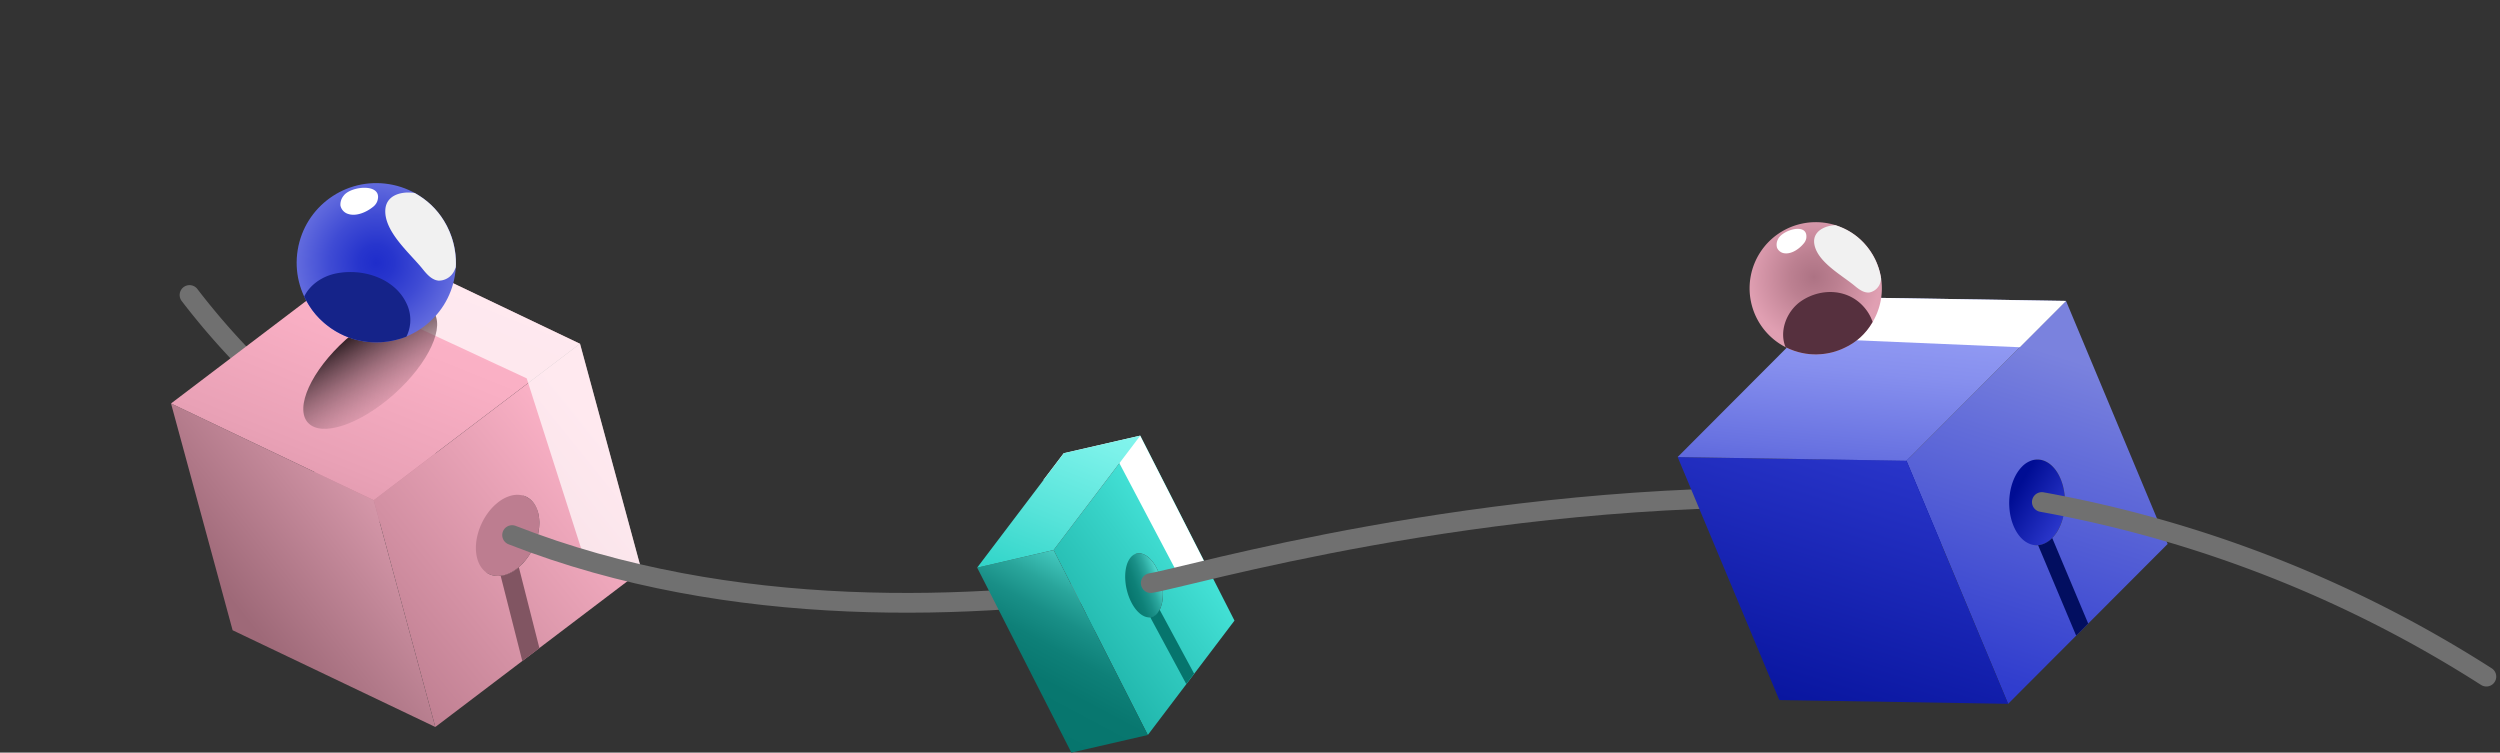 <svg xmlns="http://www.w3.org/2000/svg" xmlns:xlink="http://www.w3.org/1999/xlink" width="632.955" height="190.54" viewBox="0 0 632.955 190.54">
  <rect x="0" y="0" width="632.955" height="190.54" fill="#333333" stroke="none"/>
  <defs>
    <linearGradient id="linear-gradient" x1="0.079" y1="0.985" x2="0.78" y2="0.177" gradientUnits="objectBoundingBox">
      <stop offset="0" stop-color="#ba7b8d"/>
      <stop offset="1" stop-color="#ffb5ca"/>
    </linearGradient>
    <linearGradient id="linear-gradient-2" x1="0.304" y1="0.688" x2="0.734" y2="0.276" gradientUnits="objectBoundingBox">
      <stop offset="0" stop-color="#9e6978"/>
      <stop offset="1" stop-color="#d496a8"/>
    </linearGradient>
    <linearGradient id="linear-gradient-3" x1="0.012" y1="1.246" x2="0.745" y2="0.125" gradientUnits="objectBoundingBox">
      <stop offset="0" stop-color="#cc879b"/>
      <stop offset="0.043" stop-color="#cf8a9e"/>
      <stop offset="0.411" stop-color="#e9a1b6"/>
      <stop offset="0.741" stop-color="#f9afc4"/>
      <stop offset="1" stop-color="#ffb5ca"/>
    </linearGradient>
    <clipPath id="clip-path">
      <path id="Tracé_281" data-name="Tracé 281" d="M446.074,309.182l-51.321-24.493-52.2,39.6,51.321,24.493L409.466,406.2l52.192-39.6Zm-16.009,56.971a9.075,9.075,0,0,1-3.24,1.622c-3.084.773-5.808-.768-6.752-4.24-1.268-4.679,1.151-11.081,5.4-14.3a9.049,9.049,0,0,1,3.242-1.625c3.078-.771,5.8.764,6.75,4.243C436.735,356.527,434.316,362.929,430.064,366.153Z" transform="translate(-342.551 -284.689)" fill="none"/>
    </clipPath>
    <linearGradient id="linear-gradient-4" x1="0.54" y1="0.473" x2="0.974" y2="0.343" gradientUnits="objectBoundingBox">
      <stop offset="0" stop-color="#06756d"/>
      <stop offset="0.27" stop-color="#08776f"/>
      <stop offset="0.463" stop-color="#0e8178"/>
      <stop offset="0.631" stop-color="#1a9088"/>
      <stop offset="0.786" stop-color="#2aa69d"/>
      <stop offset="0.93" stop-color="#3fc3b9"/>
      <stop offset="1" stop-color="#4cd4ca"/>
    </linearGradient>
    <linearGradient id="linear-gradient-5" x1="-0.082" y1="1.158" x2="0.936" y2="0.007" gradientUnits="objectBoundingBox">
      <stop offset="0" stop-color="#08998f"/>
      <stop offset="0.209" stop-color="#15a89e"/>
      <stop offset="0.616" stop-color="#37d2c7"/>
      <stop offset="1" stop-color="#5cfff3"/>
    </linearGradient>
    <clipPath id="clip-path-2">
      <path id="Tracé_286" data-name="Tracé 286" d="M504.237,312.865l-19.36,4.452-21.941,28.967,19.358-4.453,23.849,46.827,21.942-28.965Zm2.9,45.93c-1.69.456-3.738-.927-5.184-3.76-1.935-3.82-2.064-8.821-.28-11.166a2.959,2.959,0,0,1,1.576-1.132c1.688-.456,3.732.922,5.179,3.764,1.94,3.8,2.061,8.807.28,11.166A2.932,2.932,0,0,1,507.139,358.8Z" transform="translate(-462.937 -312.865)" fill="none"/>
    </clipPath>
    <linearGradient id="linear-gradient-6" x1="0.322" y1="0.896" x2="0.691" y2="0.076" gradientUnits="objectBoundingBox">
      <stop offset="0" stop-color="#06756d"/>
      <stop offset="0.286" stop-color="#08776f"/>
      <stop offset="0.476" stop-color="#0e8078"/>
      <stop offset="0.639" stop-color="#198f87"/>
      <stop offset="0.786" stop-color="#29a59b"/>
      <stop offset="0.921" stop-color="#3dc0b6"/>
      <stop offset="1" stop-color="#4cd4ca"/>
    </linearGradient>
    <linearGradient id="linear-gradient-7" x1="-0.006" y1="1.545" x2="1.077" y2="-0.691" gradientUnits="objectBoundingBox">
      <stop offset="0" stop-color="#0ac6b8"/>
      <stop offset="0.124" stop-color="#22cfc2"/>
      <stop offset="0.416" stop-color="#56e3d9"/>
      <stop offset="0.669" stop-color="#7cf2ea"/>
      <stop offset="0.873" stop-color="#93fbf4"/>
      <stop offset="1" stop-color="#9cfff8"/>
    </linearGradient>
    <linearGradient id="linear-gradient-8" x1="0.775" y1="0.567" x2="1.021" y2="0.618" gradientUnits="objectBoundingBox">
      <stop offset="0" stop-color="#000d94"/>
      <stop offset="1" stop-color="#2b37cc"/>
    </linearGradient>
    <linearGradient id="linear-gradient-9" x1="0.333" y1="1.176" x2="0.595" y2="0.118" gradientUnits="objectBoundingBox">
      <stop offset="0" stop-color="#1f2dcb"/>
      <stop offset="0.256" stop-color="#313ece"/>
      <stop offset="0.772" stop-color="#626cd9"/>
      <stop offset="1" stop-color="#7a82de"/>
    </linearGradient>
    <linearGradient id="linear-gradient-10" x1="0.189" y1="1.255" x2="0.728" y2="-0.055" xlink:href="#linear-gradient-8"/>
    <linearGradient id="linear-gradient-11" x1="0.264" y1="1.583" x2="0.804" y2="-0.896" gradientUnits="objectBoundingBox">
      <stop offset="0" stop-color="#3541cb"/>
      <stop offset="0.063" stop-color="#434ed1"/>
      <stop offset="0.258" stop-color="#6872e1"/>
      <stop offset="0.451" stop-color="#868fee"/>
      <stop offset="0.641" stop-color="#9ba3f7"/>
      <stop offset="0.826" stop-color="#a8affd"/>
      <stop offset="1" stop-color="#adb4ff"/>
    </linearGradient>
    <clipPath id="clip-path-3">
      <path id="Tracé_294" data-name="Tracé 294" d="M642.19,292.739l25.733,61.529-40.389,40.477L601.8,333.216Zm-3.532,60.067c3.289-3.293,4.249-10.022,2.154-15.033-1.559-3.723-4.376-5.445-7.073-4.72a6.029,6.029,0,0,0-2.672,1.625c-3.279,3.291-4.249,10.022-2.154,15.033,1.559,3.732,4.372,5.447,7.067,4.723a6.043,6.043,0,0,0,2.679-1.629" transform="translate(-601.801 -292.739)" fill="none"/>
    </clipPath>
    <clipPath id="clip-path-4">
      <path id="Tracé_296" data-name="Tracé 296" d="M625.55,333.606l-57.939-.952L608,292.177l57.939.952Z" transform="translate(-567.611 -292.177)" fill="none"/>
    </clipPath>
    <linearGradient id="linear-gradient-12" x1="2.25" y1="-3.386" x2="3.049" y2="-1.852" gradientUnits="objectBoundingBox">
      <stop offset="0" stop-color="#242fb0"/>
      <stop offset="0.115" stop-color="#2934b2" stop-opacity="0.965"/>
      <stop offset="0.276" stop-color="#3742ba" stop-opacity="0.863"/>
      <stop offset="0.463" stop-color="#4f59c8" stop-opacity="0.694"/>
      <stop offset="0.67" stop-color="#7179da" stop-opacity="0.459"/>
      <stop offset="0.892" stop-color="#9ba2f2" stop-opacity="0.161"/>
      <stop offset="1" stop-color="#b3b9ff" stop-opacity="0"/>
    </linearGradient>
    <radialGradient id="radial-gradient" cx="0.5" cy="0.5" r="0.5" gradientTransform="matrix(0.98, -0.201, 0.201, 0.98, -0.103, 0.025)" gradientUnits="objectBoundingBox">
      <stop offset="0" stop-color="#ad7384"/>
      <stop offset="0.368" stop-color="#bc8091"/>
      <stop offset="1" stop-color="#e09fb2"/>
    </radialGradient>
    <clipPath id="clip-path-5">
      <path id="Tracé_302" data-name="Tracé 302" d="M580.95,306.656c-.071-.114-.141-.227-.207-.337a16.419,16.419,0,0,1-1.666-3.788h0a14.713,14.713,0,0,1-.612-2.976c-.036-.3-.063-.641-.08-.979,0-.083-.007-.164-.01-.246,0-.032,0-.064,0-.095,0-.093-.005-.185-.005-.274q-.013-.712.034-1.371c.008-.142.019-.286.031-.429l.005-.053c.01-.1.02-.2.032-.3a14.765,14.765,0,0,1,.417-2.242c.034-.129.07-.258.107-.385.015-.058.031-.112.046-.166s.031-.105.046-.156l.022-.069.024-.075c.014-.046.029-.093.044-.139a16.781,16.781,0,0,1,.793-2l.02-.044-.008.02.073-.156c.1-.214.227-.451.361-.69.069-.132.141-.263.2-.376.176-.305.422-.707.624-1l.007-.008c.095-.141.192-.28.288-.414l0,0,.008-.012c.058-.08.115-.159.169-.23.076-.1.151-.195.225-.29q.338-.44.732-.88l.008-.008c.207-.231.424-.461.659-.691a16.091,16.091,0,0,1,3.967-2.9,15.533,15.533,0,0,1,2.71-1.132l.115-.036h0l.005,0,.01,0c.278-.086.559-.168.869-.246.205-.054.444-.107.651-.149l.012,0,.063-.014h0c.337-.068.488-.1.744-.134l.085-.014h0c.28-.046.476-.071.73-.095.161-.019.324-.034.488-.047l.029,0c.209-.017.42-.029.632-.037h.024c.185-.007.371-.012.557-.012.132,0,.261,0,.388,0l.147,0a15.524,15.524,0,0,1,2.967.354l.144.032,0,0c.295.064.569.131.786.192l.222.063.019.005.019.005c.364.105.815.244,1.391.468a16.146,16.146,0,0,1,6.836,4.911c.053.063.105.127.158.192l.019.025c.278.342.547.7.756,1.02l.041.061c.168.253.346.534.518.825.031.046.059.092.088.136l.08.151c.059.1.115.2.171.3.136.244.261.483.364.7.095.2.181.39.264.578l.029.066c.027.066.056.132.083.2.047.108.09.212.127.312l.008.02.01.025a16.167,16.167,0,0,1,1.022,8.241c-.008.073-.019.144-.029.215l-.014.095c-.015.105-.032.2-.049.3a16.48,16.48,0,0,1-2.235,5.994,15.53,15.53,0,0,1-6.929,6.3l-.007,0-.073.034c-.124.059-.249.119-.383.178l-.151.068-.2.088h0l-.005,0h0l-.234.1-.01,0c-.31.127-.515.2-.53.205h0c-.268.1-.437.159-.732.247l-.049.017h0l0,0-.063.017-.064.019c-.115.036-.237.071-.366.108l-.058.017-.217.058-.019.005-.007,0c-.217.061-.5.124-.737.171l-.012,0-.068.014-.122.024-.032.007c-.244.049-.388.075-.615.107l-.063.01-.012,0q-.234.036-.478.066c-.064.008-.129.014-.193.02l-.224.025c-.078.008-.164.015-.252.022-.325.027-.641.042-.946.051h-.024a15.926,15.926,0,0,1-3.832-.354l-.146-.034c-.205-.047-.4-.1-.607-.147l-.18-.044c-.237-.059-.622-.175-1.052-.322a15.605,15.605,0,0,1-2.335-1.005c-.112-.059-.222-.119-.324-.176-.078-.042-.163-.09-.249-.139a15.484,15.484,0,0,1-3.667-2.849c-.069-.073-.137-.146-.2-.215l-.03-.036a16.109,16.109,0,0,1-1.891-2.442Z" transform="translate(-578.364 -280.972)" fill="none"/>
    </clipPath>
    <linearGradient id="linear-gradient-13" x1="107.405" y1="79.024" x2="107.712" y2="79.936" gradientUnits="objectBoundingBox">
      <stop offset="0.005" stop-color="#f1f1f1"/>
      <stop offset="1" stop-color="#fff" stop-opacity="0"/>
    </linearGradient>
    <linearGradient id="linear-gradient-14" x1="0.69" y1="0.06" x2="0.147" y2="1.318" gradientUnits="objectBoundingBox">
      <stop offset="0" stop-color="#2e1e23"/>
      <stop offset="1" stop-color="#d496a8" stop-opacity="0"/>
    </linearGradient>
    <radialGradient id="radial-gradient-2" cx="0.5" cy="0.5" r="0.5" gradientTransform="matrix(0.161, 0.987, -0.987, 0.161, 0.913, -0.074)" gradientUnits="objectBoundingBox">
      <stop offset="0" stop-color="#1f2dcb"/>
      <stop offset="0.225" stop-color="#2735cd"/>
      <stop offset="0.589" stop-color="#3f4bd4"/>
      <stop offset="1" stop-color="#626bde"/>
    </radialGradient>
    <clipPath id="clip-path-6">
      <path id="Tracé_306" data-name="Tracé 306" d="M362.6,302.415c-.058-.151-.11-.3-.163-.447a19.739,19.739,0,0,1-1.049-4.869h0a17.669,17.669,0,0,1,0-3.657c.031-.366.081-.773.142-1.174.015-.1.031-.2.047-.295.005-.037.014-.075.02-.112.019-.11.037-.219.058-.324.105-.563.231-1.1.373-1.608.044-.168.091-.334.139-.5l.02-.061c.036-.119.071-.234.108-.347a18.063,18.063,0,0,1,1.034-2.542c.071-.144.146-.288.219-.43.032-.063.064-.122.1-.183s.059-.115.091-.173l.042-.076.044-.083c.027-.049.059-.1.088-.153a19.784,19.784,0,0,1,1.418-2.171l.034-.047-.015.022c.042-.056.085-.114.125-.166.168-.227.376-.478.591-.727.115-.139.229-.276.334-.393.281-.317.668-.73.976-1.024l.008-.008c.147-.144.3-.285.441-.419l.005-.005.014-.012c.086-.08.175-.159.254-.229.115-.1.225-.195.336-.288.337-.291.7-.58,1.078-.861l.01-.008c.3-.222.613-.441.946-.654a19.326,19.326,0,0,1,5.381-2.462,18.612,18.612,0,0,1,3.469-.678l.146-.017h.005l.014,0c.349-.034.7-.061,1.085-.078.254-.015.549-.019.8-.019h.1c.414,0,.6,0,.91.02l.1.005h0c.341.015.581.032.886.064.195.019.39.039.585.064l.036,0c.251.032.5.068.756.11l.027.005c.22.036.441.076.661.12.156.032.307.064.456.1l.173.039a18.775,18.775,0,0,1,3.415,1.135c.076.034.132.059.163.075h0c.332.147.639.293.88.417l.247.127.022.01.019.012c.405.21.9.483,1.529.886a19.446,19.446,0,0,1,6.875,7.446c.047.088.093.175.141.264l.017.034c.244.471.474.963.644,1.386l.032.083c.139.337.28.712.413,1.1l.07.181.059.2c.044.134.086.268.129.4.1.319.19.63.259.915.064.254.12.5.171.746l.019.085c.017.085.036.169.051.253.029.139.054.271.075.4l.005.027.007.034a19.484,19.484,0,0,1-.788,9.966c-.027.083-.056.164-.086.246l-.037.108c-.044.12-.088.232-.132.341a19.812,19.812,0,0,1-4.086,6.528,18.689,18.689,0,0,1-9.693,5.755l-.01,0-.093.024c-.161.041-.324.08-.495.117l-.195.042c-.09.02-.178.037-.261.054h0l-.007,0h0c-.105.022-.205.042-.3.059l-.012,0c-.4.075-.656.11-.676.114h0c-.339.054-.554.083-.924.115l-.063.007h0l0,0h0l-.08.005-.078.007c-.146.014-.3.027-.459.037l-.071.007-.271.015-.022,0h-.008c-.271.02-.624.025-.912.025h-.286c-.3,0-.476-.007-.752-.024l-.076,0H380.4c-.188-.01-.381-.022-.578-.039-.08-.005-.156-.014-.232-.02s-.18-.017-.271-.027-.2-.019-.3-.034c-.391-.046-.766-.105-1.127-.169l-.027-.005a19.111,19.111,0,0,1-4.435-1.346c-.078-.032-.132-.058-.163-.073-.231-.107-.454-.212-.681-.322l-.2-.095c-.264-.127-.691-.356-1.163-.634a18.915,18.915,0,0,1-2.512-1.749c-.119-.1-.234-.193-.339-.286-.083-.069-.169-.146-.259-.225a18.53,18.53,0,0,1-3.637-4.245c-.064-.1-.127-.205-.185-.3l-.027-.047a19.56,19.56,0,0,1-1.64-3.338Z" transform="translate(-361.291 -275.136)" fill="none"/>
    </clipPath>
    <linearGradient id="linear-gradient-15" x1="136.801" y1="63.228" x2="137.141" y2="64.068" xlink:href="#linear-gradient-13"/>
  </defs>
  <g id="pic" transform="translate(-299.221 -229.999)">
    <path id="Tracé_275" data-name="Tracé 275" d="M380.618,326.938a184.865,184.865,0,0,1-35.332-35.084" transform="translate(1.92 12.835)" fill="none" stroke="#707070" stroke-linecap="round" stroke-miterlimit="10" stroke-width="5"/>
    <g id="Groupe_150" data-name="Groupe 150" transform="translate(342.521 292.546)">
      <path id="Tracé_276" data-name="Tracé 276" d="M423.759,339.654a11.93,11.93,0,0,0,.005-1.23c0-.21.019-.429,0-.635a9.691,9.691,0,0,0-.3-1.808,5.871,5.871,0,0,0-3.013-3.952l-51.323-24.493a5.876,5.876,0,0,1,3.015,3.952,9.839,9.839,0,0,1,.3,1.807c.015.214-.007.436,0,.651a11.731,11.731,0,0,1-.012,1.268c0,.051-.015.1-.02.151a13.81,13.81,0,0,1-.275,1.7c-.019.088-.036.178-.058.266a15.506,15.506,0,0,1-.537,1.757c-.02.054-.037.11-.059.164a16.363,16.363,0,0,1-.819,1.81l-.017.034a15.789,15.789,0,0,1-1.078,1.742c-.019.025-.037.047-.056.071a14.414,14.414,0,0,1-1.069,1.3c-.112.122-.22.246-.336.363a12.746,12.746,0,0,1-1.368,1.225,10.623,10.623,0,0,1-1.252.808c-.071.039-.142.083-.214.119a8.121,8.121,0,0,1-1.19.512c-.2.068-.391.136-.586.183a6.517,6.517,0,0,1-.841.144c-.124.015-.247.022-.369.029a5.721,5.721,0,0,1-.59.005c-.09-.005-.18-.008-.269-.017a5.333,5.333,0,0,1-.808-.136l-.041-.014a4.963,4.963,0,0,1-.822-.3l51.321,24.491c.091.044.183.085.276.122a5.084,5.084,0,0,0,.549.181l.039.012.01,0a5.086,5.086,0,0,0,.647.125c.049.007.1,0,.151.008.088.008.178.012.268.015s.2.02.308.019.19-.017.283-.022c.122-.007.244-.015.368-.029.069-.008.136-.005.2-.017a6.364,6.364,0,0,0,.639-.127c.161-.041.324-.086.486-.141.034-.01.066-.031.1-.042a8.4,8.4,0,0,0,1.188-.512c.071-.037.142-.08.214-.119a10.354,10.354,0,0,0,1.252-.808,12.814,12.814,0,0,0,1.156-.995c.075-.073.139-.156.212-.23.115-.117.224-.241.336-.363.147-.161.3-.31.442-.48.22-.264.429-.541.63-.822l.053-.066.024-.032c.2-.278.385-.561.563-.852q.252-.409.481-.837l.01-.022.017-.034q.206-.386.39-.783c.132-.283.254-.569.369-.859.022-.056.039-.112.059-.168s.041-.112.061-.168c.069-.186.142-.373.2-.563.105-.319.2-.641.283-.963.019-.076.032-.154.051-.23s.037-.175.058-.264c.044-.2.093-.393.129-.591.066-.369.11-.737.146-1.1.005-.051.015-.1.02-.151Z" transform="translate(-330.547 -268.819)" fill="#bd7d90"/>
      <g id="Groupe_144" data-name="Groupe 144" transform="translate(51.322 24.493)">
        <path id="Tracé_277" data-name="Tracé 277" d="M425.008,299.142l15.584,57.42-52.192,39.6-15.594-57.418ZM409,356.113c4.252-3.223,6.67-9.626,5.4-14.3-.951-3.479-3.672-5.014-6.75-4.243a9.049,9.049,0,0,0-3.242,1.625c-4.252,3.222-6.67,9.624-5.4,14.3.944,3.472,3.666,5.013,6.752,4.24a9.075,9.075,0,0,0,3.24-1.622" transform="translate(-372.806 -299.142)" fill="url(#linear-gradient)"/>
      </g>
      <g id="Groupe_145" data-name="Groupe 145" transform="translate(0 39.603)">
        <path id="Tracé_278" data-name="Tracé 278" d="M409.437,389.968l-51.322-24.492-15.594-57.417,51.322,24.492Z" transform="translate(-342.521 -308.058)" fill="url(#linear-gradient-2)"/>
      </g>
      <g id="Groupe_146" data-name="Groupe 146" transform="translate(0 0)">
        <path id="Tracé_279" data-name="Tracé 279" d="M393.843,348.784l-51.322-24.492,52.2-39.6,51.322,24.492Z" transform="translate(-342.521 -284.689)" fill="url(#linear-gradient-3)"/>
      </g>
      <g id="Groupe_149" data-name="Groupe 149" transform="translate(0.05)">
        <g id="Groupe_148" data-name="Groupe 148" clip-path="url(#clip-path)">
          <g id="Groupe_147" data-name="Groupe 147" transform="translate(36.579 -3.685)">
            <line id="Ligne_9" data-name="Ligne 9" x2="7.193" y2="28.318" transform="translate(48.345 82.738)" fill="none" stroke="#815562" stroke-miterlimit="10" stroke-width="5"/>
            <path id="Tracé_280" data-name="Tracé 280" d="M377.608,282.515,431.726,307.6l16.491,60.622L432.423,365.9l-14.865-46.454-53.422-24.853Z" transform="translate(-364.136 -282.515)" fill="#fff" opacity="0.7"/>
          </g>
        </g>
      </g>
    </g>
    <path id="Tracé_282" data-name="Tracé 282" d="M555.17,340.007c-44.42,6.746-106.105,9.493-161.692-12.285" transform="translate(35.397 37.75)" fill="none" stroke="#707070" stroke-linecap="round" stroke-miterlimit="10" stroke-width="5"/>
    <g id="Groupe_157" data-name="Groupe 157" transform="translate(546.584 340.295)">
      <path id="Tracé_283" data-name="Tracé 283" d="M501.258,342.2c.027-.2.049-.407.063-.619.019-.258.025-.52.027-.788,0-.217,0-.43-.008-.651-.012-.276-.037-.552-.068-.834-.022-.22-.044-.441-.076-.663-.014-.083-.015-.164-.029-.247-.034-.2-.09-.391-.13-.588-.049-.234-.093-.464-.154-.7-.019-.07-.027-.139-.046-.208-.1-.346-.21-.688-.332-1.027-.015-.046-.027-.093-.044-.139l-.008-.025c-.136-.368-.288-.729-.454-1.081-.056-.119-.112-.234-.171-.351q-.188-.366-.386-.7c-.025-.041-.054-.073-.08-.115-.173-.281-.352-.541-.537-.785-.037-.051-.071-.114-.11-.161l-.019-.022a7.464,7.464,0,0,0-.856-.9c-.071-.064-.142-.124-.214-.181a4.974,4.974,0,0,0-.852-.581c-.017-.008-.034-.022-.051-.031a3.439,3.439,0,0,0-.9-.3c-.073-.014-.144-.024-.217-.032a2.582,2.582,0,0,0-.871.027h0l-19.358,4.452a2.593,2.593,0,0,1,.873-.027c.071.008.144.019.215.034a3.354,3.354,0,0,1,.9.3c.017.008.036.022.053.032a4.952,4.952,0,0,1,.851.58c.071.059.142.119.214.181a7.363,7.363,0,0,1,.856.907c.046.056.086.125.132.183.183.244.363.5.535.785.159.259.317.525.464.817a13.3,13.3,0,0,1,.635,1.457c.015.044.027.092.044.136.144.407.269.822.378,1.239.059.23.105.463.153.695.059.28.117.558.159.836.034.222.054.442.078.664.029.28.056.557.068.832.008.22.008.436.008.651,0,.268-.008.532-.027.79-.015.21-.037.415-.063.617-.032.249-.071.491-.12.727-.039.191-.083.38-.134.563-.063.224-.136.437-.215.644-.064.168-.129.332-.205.488a4.982,4.982,0,0,1-.48.829,3.426,3.426,0,0,1-.691.685c-.061.046-.125.075-.188.114a2.56,2.56,0,0,1-.691.331l-.088.022,19.358-4.452.09-.024a2.451,2.451,0,0,0,.351-.122,3.009,3.009,0,0,0,.341-.208c.063-.039.125-.068.186-.112.025-.019.052-.027.078-.047a3.476,3.476,0,0,0,.524-.524c.03-.037.061-.075.091-.115a4.862,4.862,0,0,0,.385-.6c.037-.069.059-.154.095-.227.075-.156.141-.319.2-.486.046-.117.1-.217.142-.339.031-.095.046-.207.073-.307.051-.183.095-.369.134-.563C501.187,342.693,501.227,342.452,501.258,342.2Z" transform="translate(-454.296 -300.65)" fill="url(#linear-gradient-4)"/>
      <g id="Groupe_151" data-name="Groupe 151" transform="translate(19.395 0)">
        <path id="Tracé_284" data-name="Tracé 284" d="M496.324,312.865l23.849,46.827-21.942,28.965L474.382,341.83Zm4.472,44.8c1.781-2.359,1.661-7.363-.28-11.166-1.447-2.842-3.491-4.22-5.181-3.764a2.956,2.956,0,0,0-1.574,1.132c-1.784,2.345-1.657,7.346.28,11.166,1.445,2.833,3.493,4.216,5.184,3.762a2.944,2.944,0,0,0,1.571-1.13" transform="translate(-474.382 -312.865)" fill="url(#linear-gradient-5)"/>
      </g>
      <g id="Groupe_154" data-name="Groupe 154" transform="translate(0 0)">
        <g id="Groupe_153" data-name="Groupe 153" clip-path="url(#clip-path-2)">
          <g id="Groupe_152" data-name="Groupe 152" transform="translate(14.574 -1.666)">
            <line id="Ligne_10" data-name="Ligne 10" x2="10.036" y2="18.606" transform="translate(29.892 45.618)" fill="none" stroke="#06756d" stroke-miterlimit="10" stroke-width="3"/>
            <path id="Tracé_285" data-name="Tracé 285" d="M475.906,316.755l23.359-4.873,16.973,32.938-8.907,2.857L492.88,320.284l-21.343,5.042Z" transform="translate(-471.537 -311.882)" fill="#fff"/>
          </g>
        </g>
      </g>
      <g id="Groupe_155" data-name="Groupe 155" transform="translate(0.036 28.965)">
        <path id="Tracé_287" data-name="Tracé 287" d="M506.166,376.784l-19.359,4.453L462.958,334.41l19.359-4.453Z" transform="translate(-462.958 -329.957)" fill="url(#linear-gradient-6)"/>
      </g>
      <g id="Groupe_156" data-name="Groupe 156" transform="translate(0.036)">
        <path id="Tracé_288" data-name="Tracé 288" d="M482.317,341.83l-19.359,4.453L484.9,317.317l19.359-4.453Z" transform="translate(-462.958 -312.865)" fill="url(#linear-gradient-7)"/>
      </g>
    </g>
    <path id="Tracé_289" data-name="Tracé 289" d="M658.463,322.2c-86.38-1.847-160.648,20.231-169.572,21.586" transform="translate(101.676 33.837)" fill="none" stroke="#707070" stroke-linecap="round" stroke-miterlimit="10" stroke-width="5"/>
    <g id="Groupe_165" data-name="Groupe 165" transform="translate(723.971 305.237)">
      <path id="Tracé_290" data-name="Tracé 290" d="M652.185,327.732c.007-.5-.005-1-.044-1.5-.008-.1-.031-.2-.039-.3-.02-.2-.049-.392-.076-.588-.032-.241-.049-.483-.093-.72-.032-.176-.09-.344-.129-.519-.059-.275-.125-.544-.2-.812-.044-.158-.069-.324-.119-.48q-.178-.562-.4-1.1c-1.31-3.128-3.51-4.843-5.779-4.881l-57.938-.952c2.269.037,4.469,1.752,5.779,4.881a13.807,13.807,0,0,1,.522,1.581c.075.268.141.539.2.812.09.41.166.822.222,1.239.025.2.056.393.074.59a16.519,16.519,0,0,1,.085,1.808c0,.024,0,.047,0,.071a16.379,16.379,0,0,1-.149,1.876c-.041.307-.108.6-.164.9-.071.366-.134.734-.229,1.086-.049.19-.114.369-.169.554-.125.4-.263.793-.419,1.171-.08.191-.163.38-.251.566a11.12,11.12,0,0,1-.571,1.049c-.092.153-.178.31-.278.456a8.949,8.949,0,0,1-1.03,1.271,7.712,7.712,0,0,1-.578.517,6.187,6.187,0,0,1-1.079.7c-.064.032-.129.069-.193.1a5.1,5.1,0,0,1-.827.31,4.633,4.633,0,0,1-1.293.163h0l57.938.951c.044,0,.086,0,.129,0a4.748,4.748,0,0,0,1.03-.129c.046-.01.092-.022.136-.034a5.189,5.189,0,0,0,.829-.312c.031-.014.063-.02.093-.036s.064-.046.1-.063a6.113,6.113,0,0,0,1.08-.7c.012-.008.024-.014.036-.022a7.331,7.331,0,0,0,.544-.495,8.85,8.85,0,0,0,1.029-1.271c.1-.144.186-.3.278-.454a11.1,11.1,0,0,0,.573-1.051c.086-.186.169-.373.249-.566.156-.378.293-.768.418-1.171.058-.185.12-.364.171-.552.02-.08.051-.153.071-.231.068-.278.1-.573.156-.857.057-.3.125-.6.164-.9.008-.064.027-.124.036-.186a16.736,16.736,0,0,0,.114-1.678V327.8C652.189,327.781,652.185,327.756,652.185,327.732Z" transform="translate(-554.132 -275.719)" fill="url(#linear-gradient-8)"/>
      <g id="Groupe_158" data-name="Groupe 158" transform="translate(57.939 0.952)">
        <path id="Tracé_291" data-name="Tracé 291" d="M642.19,292.739l25.733,61.529-40.389,40.477L601.8,333.216Zm-3.532,60.067c3.289-3.293,4.249-10.022,2.154-15.033-1.559-3.723-4.376-5.445-7.073-4.72a6.029,6.029,0,0,0-2.672,1.625c-3.279,3.291-4.249,10.022-2.154,15.033,1.559,3.732,4.372,5.447,7.067,4.723a6.043,6.043,0,0,0,2.679-1.629" transform="translate(-601.801 -292.739)" fill="url(#linear-gradient-9)"/>
      </g>
      <g id="Groupe_159" data-name="Groupe 159" transform="translate(0 40.477)">
        <path id="Tracé_292" data-name="Tracé 292" d="M651.285,378.543l-57.939-.952-25.734-61.528,57.939.952Z" transform="translate(-567.611 -316.063)" fill="url(#linear-gradient-10)"/>
      </g>
      <g id="Groupe_160" data-name="Groupe 160">
        <path id="Tracé_293" data-name="Tracé 293" d="M625.55,333.606l-57.939-.952L608,292.177l57.939.952Z" transform="translate(-567.611 -292.177)" fill="url(#linear-gradient-11)"/>
      </g>
      <g id="Groupe_162" data-name="Groupe 162" transform="translate(57.939 0.952)">
        <g id="Groupe_161" data-name="Groupe 161" clip-path="url(#clip-path-3)">
          <line id="Ligne_11" data-name="Ligne 11" x2="11.179" y2="26.574" transform="translate(34.283 58.967)" fill="none" stroke="#020e60" stroke-linecap="round" stroke-miterlimit="10" stroke-width="4"/>
        </g>
      </g>
      <g id="Groupe_164" data-name="Groupe 164">
        <g id="Groupe_163" data-name="Groupe 163" clip-path="url(#clip-path-4)">
          <path id="Tracé_295" data-name="Tracé 295" d="M592.131,289.062l70.475,1.5L648.212,307.2l-65.8-2.8Z" transform="translate(-557.331 -294.341)" fill="#fff"/>
        </g>
      </g>
    </g>
    <g id="Groupe_170" data-name="Groupe 170" transform="translate(742.184 286.245)">
      <path id="Tracé_297" data-name="Tracé 297" d="M599.984,313.473c-6.95,5.992-14.61,8.5-17.111,5.6s1.107-10.107,8.056-16.1,14.611-8.5,17.111-5.6S606.934,307.479,599.984,313.473Z" transform="translate(-575.774 -270.416)" fill="url(#linear-gradient-12)"/>
      <g id="Groupe_169" data-name="Groupe 169">
        <path id="Tracé_298" data-name="Tracé 298" d="M611.51,294.356a16.744,16.744,0,1,1-19.765-13.04A16.744,16.744,0,0,1,611.51,294.356Z" transform="translate(-578.359 -280.971)" fill="url(#radial-gradient)"/>
        <g id="Groupe_168" data-name="Groupe 168" transform="translate(0.01 0.002)">
          <g id="Groupe_167" data-name="Groupe 167" clip-path="url(#clip-path-5)">
            <g id="Groupe_166" data-name="Groupe 166" transform="translate(6.82 0.748)">
              <path id="Tracé_299" data-name="Tracé 299" d="M606.224,305.483a8.314,8.314,0,0,1-3.938,4.892,13.293,13.293,0,0,1-7.96,1.23c-3.972-.427-8.173-2.09-10.046-5.623-2.208-4.167-.171-9.732,3.752-12.342,5.081-3.381,12.018-3.05,16.048,1.864A11.042,11.042,0,0,1,606.224,305.483Z" transform="translate(-581.706 -274.47)" fill="#56303e"/>
              <path id="Tracé_300" data-name="Tracé 300" d="M603.982,288.924a9.572,9.572,0,0,1,.844,6.8,3.614,3.614,0,0,1-2.811,2.742c-1.412.163-2.679-.8-3.774-1.71-3.245-2.694-9.563-6.075-10.2-10.659-.517-3.708,3.94-5.04,6.872-4.608C598.406,282.006,602.4,285.938,603.982,288.924Z" transform="translate(-578.494 -281.413)" fill="url(#linear-gradient-13)"/>
              <path id="Tracé_301" data-name="Tracé 301" d="M589.932,284.155c-.007.076-.015.154-.027.236a2.8,2.8,0,0,1-.691,1.339c-1.081,1.3-2.95,2.628-4.737,2.437a2.336,2.336,0,0,1-1.974-1.427,2.916,2.916,0,0,1,.244-2.14C583.8,282.275,590.256,280.286,589.932,284.155Z" transform="translate(-582.389 -281.026)" fill="#fff" style="mix-blend-mode: screen;isolation: isolate"/>
            </g>
          </g>
        </g>
      </g>
    </g>
    <g id="Groupe_175" data-name="Groupe 175" transform="translate(371.013 273.378)">
      <ellipse id="Ellipse_23" data-name="Ellipse 23" cx="21.213" cy="9.221" rx="21.213" ry="9.221" transform="matrix(0.744, -0.668, 0.668, 0.744, 0, 56.76)" fill="url(#linear-gradient-14)"/>
      <g id="Groupe_174" data-name="Groupe 174" transform="translate(0.337)">
        <circle id="Ellipse_24" data-name="Ellipse 24" cx="20.16" cy="20.16" r="20.16" transform="matrix(0.161, -0.987, 0.987, 0.161, 0, 39.795)" fill="url(#radial-gradient-2)"/>
        <g id="Groupe_173" data-name="Groupe 173" transform="translate(2.978 2.98)">
          <g id="Groupe_172" data-name="Groupe 172" clip-path="url(#clip-path-6)">
            <g id="Groupe_171" data-name="Groupe 171" transform="translate(1.229 1.183)">
              <path id="Tracé_303" data-name="Tracé 303" d="M387.532,306.427a9.511,9.511,0,0,1-6.211,3.24,19.077,19.077,0,0,1-9.556-1.649c-4.409-1.81-8.653-4.869-9.578-8.877-1.09-4.726,3.172-9.275,8.575-10.361,7-1.4,14.842,1.361,17.763,7.44A9.5,9.5,0,0,1,387.532,306.427Z" transform="translate(-362.016 -267.09)" fill="#152389"/>
              <path id="Tracé_304" data-name="Tracé 304" d="M392.668,288.074a11.52,11.52,0,0,1-.649,8.228,4.354,4.354,0,0,1-3.979,2.554c-1.7-.151-2.966-1.593-4.037-2.928-3.177-3.964-9.81-9.478-9.458-15.04.286-4.5,5.865-4.992,9.217-3.774C387.764,278.565,391.519,284.168,392.668,288.074Z" transform="translate(-353.322 -275.343)" fill="url(#linear-gradient-15)"/>
              <path id="Tracé_305" data-name="Tracé 305" d="M377.227,279.057c-.025.088-.056.178-.09.271A3.361,3.361,0,0,1,376,280.74c-1.588,1.268-4.115,2.388-6.175,1.729a2.818,2.818,0,0,1-1.984-2.161,3.516,3.516,0,0,1,.807-2.464C370.45,275.358,378.544,274.572,377.227,279.057Z" transform="translate(-357.986 -275.834)" fill="#fff" style="mix-blend-mode: screen;isolation: isolate"/>
            </g>
          </g>
        </g>
      </g>
    </g>
    <path id="Tracé_307" data-name="Tracé 307" d="M734.566,366.986a311.53,311.53,0,0,0-112.542-44.2" transform="translate(194.157 34.319)" fill="none" stroke="#707070" stroke-linecap="round" stroke-miterlimit="10" stroke-width="5"/>
  </g>
</svg>
